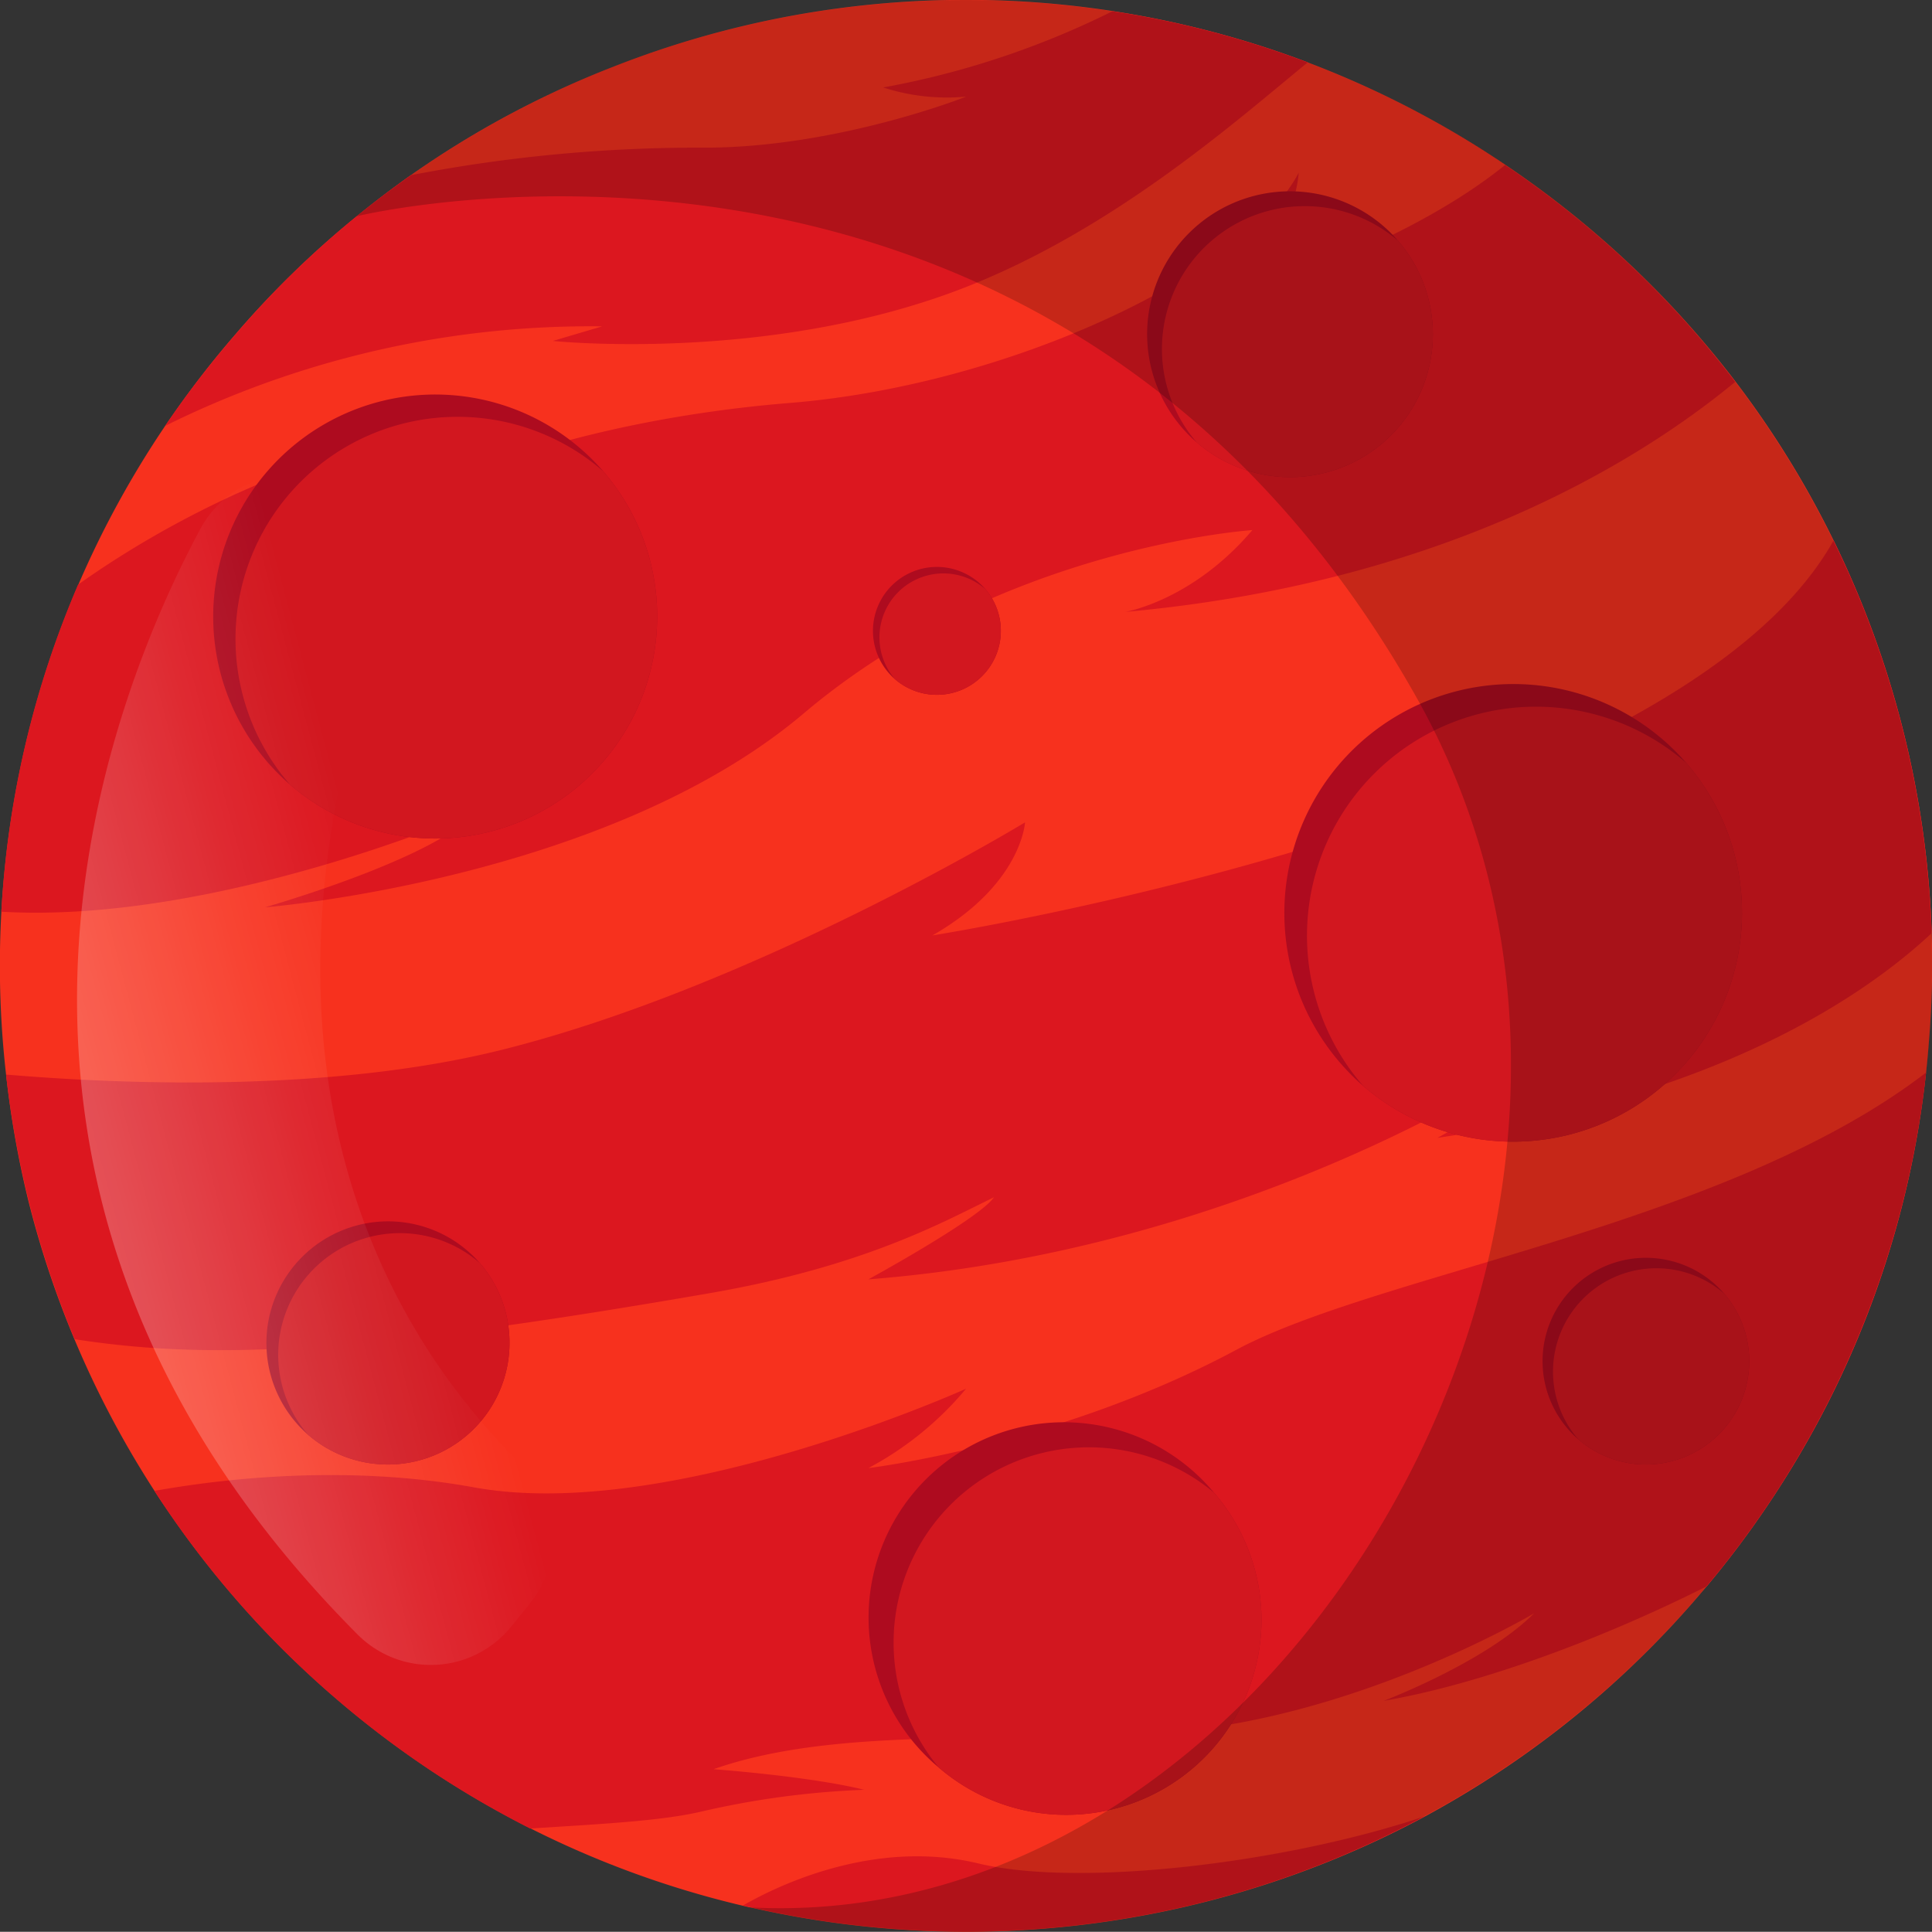 <svg xmlns="http://www.w3.org/2000/svg" xmlns:xlink="http://www.w3.org/1999/xlink" viewBox="0 0 276.99 276.96"><rect x="0" y="0" width="276.99" height="276.96" fill="#333333" stroke="none"/><defs><style>.cls-1{fill:#f7311e;}.cls-2{fill:#dc171f;}.cls-3{fill:#ae0b1f;}.cls-4{fill:#d2171f;}.cls-5{opacity:0.2;}.cls-6{opacity:0.8;fill:url(#Degradado_sin_nombre_12);}</style><linearGradient id="Degradado_sin_nombre_12" x1="-782.35" y1="-398.87" x2="-829.45" y2="-528.03" gradientTransform="matrix(-0.09, 1, -1, -0.09, -543.99, 932.47)" gradientUnits="userSpaceOnUse"><stop offset="0" stop-color="#fff"/><stop offset="0.22" stop-color="#fff" stop-opacity="0.76"/><stop offset="0.6" stop-color="#fff" stop-opacity="0.36"/><stop offset="0.87" stop-color="#fff" stop-opacity="0.1"/><stop offset="1" stop-color="#fff" stop-opacity="0"/></linearGradient></defs><title>Asset 1</title><g id="Layer_2" data-name="Layer 2"><g id="BACKGROUND_2" data-name="BACKGROUND 2"><path class="cls-1" d="M276.56,149.21q-.17,2.28-.42,4.56a137,137,0,0,1-20.72,59,139.42,139.42,0,0,1-10.73,14.66l-1.32,1.55a138.17,138.17,0,0,1-28.23,24.93c-3.54,2.35-7.18,4.53-10.89,6.54a139,139,0,0,1-96.74,13l-.06,0-.93-.22A137.9,137.9,0,0,1,48,243.36c-2.4-2.06-4.71-4.2-6.94-6.39a138.28,138.28,0,0,1-37-64.84A140.82,140.82,0,0,1,.87,154.06a138.14,138.14,0,0,1,32.77-106A135.44,135.44,0,0,1,51.15,31q3.8-3.09,7.75-5.88A136.83,136.83,0,0,1,87.77,9.63a138.23,138.23,0,0,1,128.06,14,139.41,139.41,0,0,1,33,31.09,137.06,137.06,0,0,1,14.06,22.78,138.58,138.58,0,0,1,14,54.68s0,0,0,.06l.06,1.57A136.87,136.87,0,0,1,276.56,149.21Z"/><path class="cls-2" d="M179.55,76s-36.07,2.35-64.31,26.27S38,130.08,38,130.08s24.7-7.05,30.19-13.72c0,0-37.16,16.17-68,14.35a138,138,0,0,1,11-46.89c11.67-8.28,34.08-21.24,62.9-23.89,0,0-7.9,3.88-11.43,9.76.3-.14,19.07-9.36,50.59-11.92,31.76-2.58,65.49-18.76,72.94-33,0,0-.39,9.27-9.41,17.89.37-.1,24-6.88,39-19a139.41,139.41,0,0,1,33,31.09C235,66.1,207,83.59,161.32,87.73,161.32,87.73,170.92,86.16,179.55,76Z"/><path class="cls-2" d="M187.5,8.94c-9.74,7.93-27.34,23.7-49,32.21-28,11-59.24,7.73-59.24,7.73l7.07-2.09A137.19,137.19,0,0,0,23.68,61.06a138.38,138.38,0,0,1,10-13A135.44,135.44,0,0,1,51.15,31q3.8-3.09,7.75-5.88A216.57,216.57,0,0,1,101,21.17c19.08,0,37.53-7.32,37.53-7.32a29.74,29.74,0,0,1-11.91-1.31A123.21,123.21,0,0,0,159.5,1.61,137.22,137.22,0,0,1,187.5,8.94Z"/><path class="cls-2" d="M217.21,153.36s-38.84,25.87-92.71,30.06c0,0,15.81-8.63,18-11.76-6.78,3.25-18.22,9.83-40.63,13.72C51.17,194.18,30.1,195,10.71,192a138.53,138.53,0,0,1-6.59-19.84A140.82,140.82,0,0,1,.87,154.06c16.66,1.41,46.47,2.6,71.09-3.55,36.33-9.08,75-32.61,75-32.61s-.47,8.89-13.28,16.21c0,0,107-16.82,129.2-56.63a138.58,138.58,0,0,1,14,54.68s0,0,0,.06l.06,1.57c-9.77,9.12-30.89,23.49-70.85,29.34C206.07,163.13,219.82,155.87,217.21,153.36Z"/><path class="cls-2" d="M276.14,153.77a137,137,0,0,1-20.72,59,139.42,139.42,0,0,1-10.73,14.66c-15.48,7.78-32.78,14.09-46.31,16.42,0,0,14.5-5.49,21.56-12.55-.3.18-19.39,11.48-42.35,15.72-23.13,4.28-54.11-.82-75.29,6.63,0,0,13.74,1,21.59,2.95a123.74,123.74,0,0,0-23.36,3.13c-5.7,1.33-14.14,1.77-24.53,2.42a138.85,138.85,0,0,1-28-18.75c-2.4-2.06-4.71-4.2-6.94-6.39a137.72,137.72,0,0,1-18.92-23.26c10.07-1.8,27.72-3.81,45.93-.49C96,218.32,138.5,199.1,138.5,199.1a46.72,46.72,0,0,1-14,11.38s27.21-3.27,52.7-16.93C197.83,182.49,247.67,175.68,276.14,153.77Z"/><path class="cls-2" d="M204.25,260.41a139,139,0,0,1-96.74,13l-.06,0-.93-.22c4.92-2.83,18.79-9.59,33.66-6.05C154.69,270.67,184.36,267.11,204.25,260.41Z"/><path class="cls-3" d="M94.22,88.39a31.84,31.84,0,0,1-52.67,24.07h0A31.84,31.84,0,1,1,86.46,67.54l0,0A31.83,31.83,0,0,1,94.22,88.39Z"/><path class="cls-4" d="M94.22,88.39a31.84,31.84,0,0,1-52.67,24.07h0A31.84,31.84,0,0,1,86.46,67.54l0,0A31.83,31.83,0,0,1,94.22,88.39Z"/><path class="cls-3" d="M205.43,47.94a20.47,20.47,0,0,1-33.87,15.47h0a20.48,20.48,0,1,1,28.89-28.88s0,0,0,0A20.46,20.46,0,0,1,205.43,47.94Z"/><path class="cls-4" d="M205.43,47.94a20.47,20.47,0,0,1-33.87,15.47h0a20.48,20.48,0,0,1,28.89-28.88s0,0,0,0A20.46,20.46,0,0,1,205.43,47.94Z"/><path class="cls-3" d="M249.75,130.86a32.84,32.84,0,0,1-54.32,24.82h0a32.83,32.83,0,1,1,46.32-46.31s0,0,0,0A32.77,32.77,0,0,1,249.75,130.86Z"/><path class="cls-4" d="M249.75,130.86a32.84,32.84,0,0,1-54.32,24.82h0a32.83,32.83,0,0,1,46.32-46.31s0,0,0,0A32.77,32.77,0,0,1,249.75,130.86Z"/><path class="cls-3" d="M73.05,192.52a17.45,17.45,0,0,1-28.87,13.19h0a17.45,17.45,0,1,1,24.62-24.62s0,0,0,0A17.41,17.41,0,0,1,73.05,192.52Z"/><path class="cls-4" d="M73.05,192.52a17.45,17.45,0,0,1-28.87,13.19h0a17.45,17.45,0,0,1,24.62-24.62s0,0,0,0A17.41,17.41,0,0,1,73.05,192.52Z"/><path class="cls-3" d="M143.49,90.45a9.17,9.17,0,0,1-15.17,6.93h0a9.17,9.17,0,1,1,12.94-12.93h0A9.15,9.15,0,0,1,143.49,90.45Z"/><path class="cls-4" d="M143.49,90.45a9.17,9.17,0,0,1-15.17,6.93h0a9.17,9.17,0,0,1,12.94-12.93h0A9.15,9.15,0,0,1,143.49,90.45Z"/><path class="cls-3" d="M250.79,195.15a14.82,14.82,0,0,1-24.52,11.2h0a14.82,14.82,0,1,1,20.91-20.9,0,0,0,0,0,0,0A14.81,14.81,0,0,1,250.79,195.15Z"/><path class="cls-4" d="M250.79,195.15a14.82,14.82,0,0,1-24.52,11.2h0a14.82,14.82,0,0,1,20.91-20.9,0,0,0,0,0,0,0A14.81,14.81,0,0,1,250.79,195.15Z"/><path class="cls-3" d="M180.86,232.27a28,28,0,0,1-46.27,21.14h0A28,28,0,1,1,174.05,214l0,0A27.93,27.93,0,0,1,180.86,232.27Z"/><path class="cls-4" d="M180.86,232.27a28,28,0,0,1-46.27,21.14h0A28,28,0,0,1,174.05,214l0,0A27.93,27.93,0,0,1,180.86,232.27Z"/><path class="cls-5" d="M228.94,33.62A138.48,138.48,0,0,1,107.5,273.46C183.85,277.54,244.75,174,203.09,100,150.58,6.68,51.15,31,51.15,31A138.54,138.54,0,0,1,228.94,33.62Z"/><path class="cls-6" d="M28.73,75.82c-13.59,25.3-41,94.71,22.53,158.51a14.82,14.82,0,0,0,21.93-1L75.88,230a14.77,14.77,0,0,0-1.08-20C58.46,194.17,31.23,155.49,55.68,87.86A14.8,14.8,0,0,0,45.24,68.43h0A14.8,14.8,0,0,0,28.73,75.82Z"/></g></g></svg>